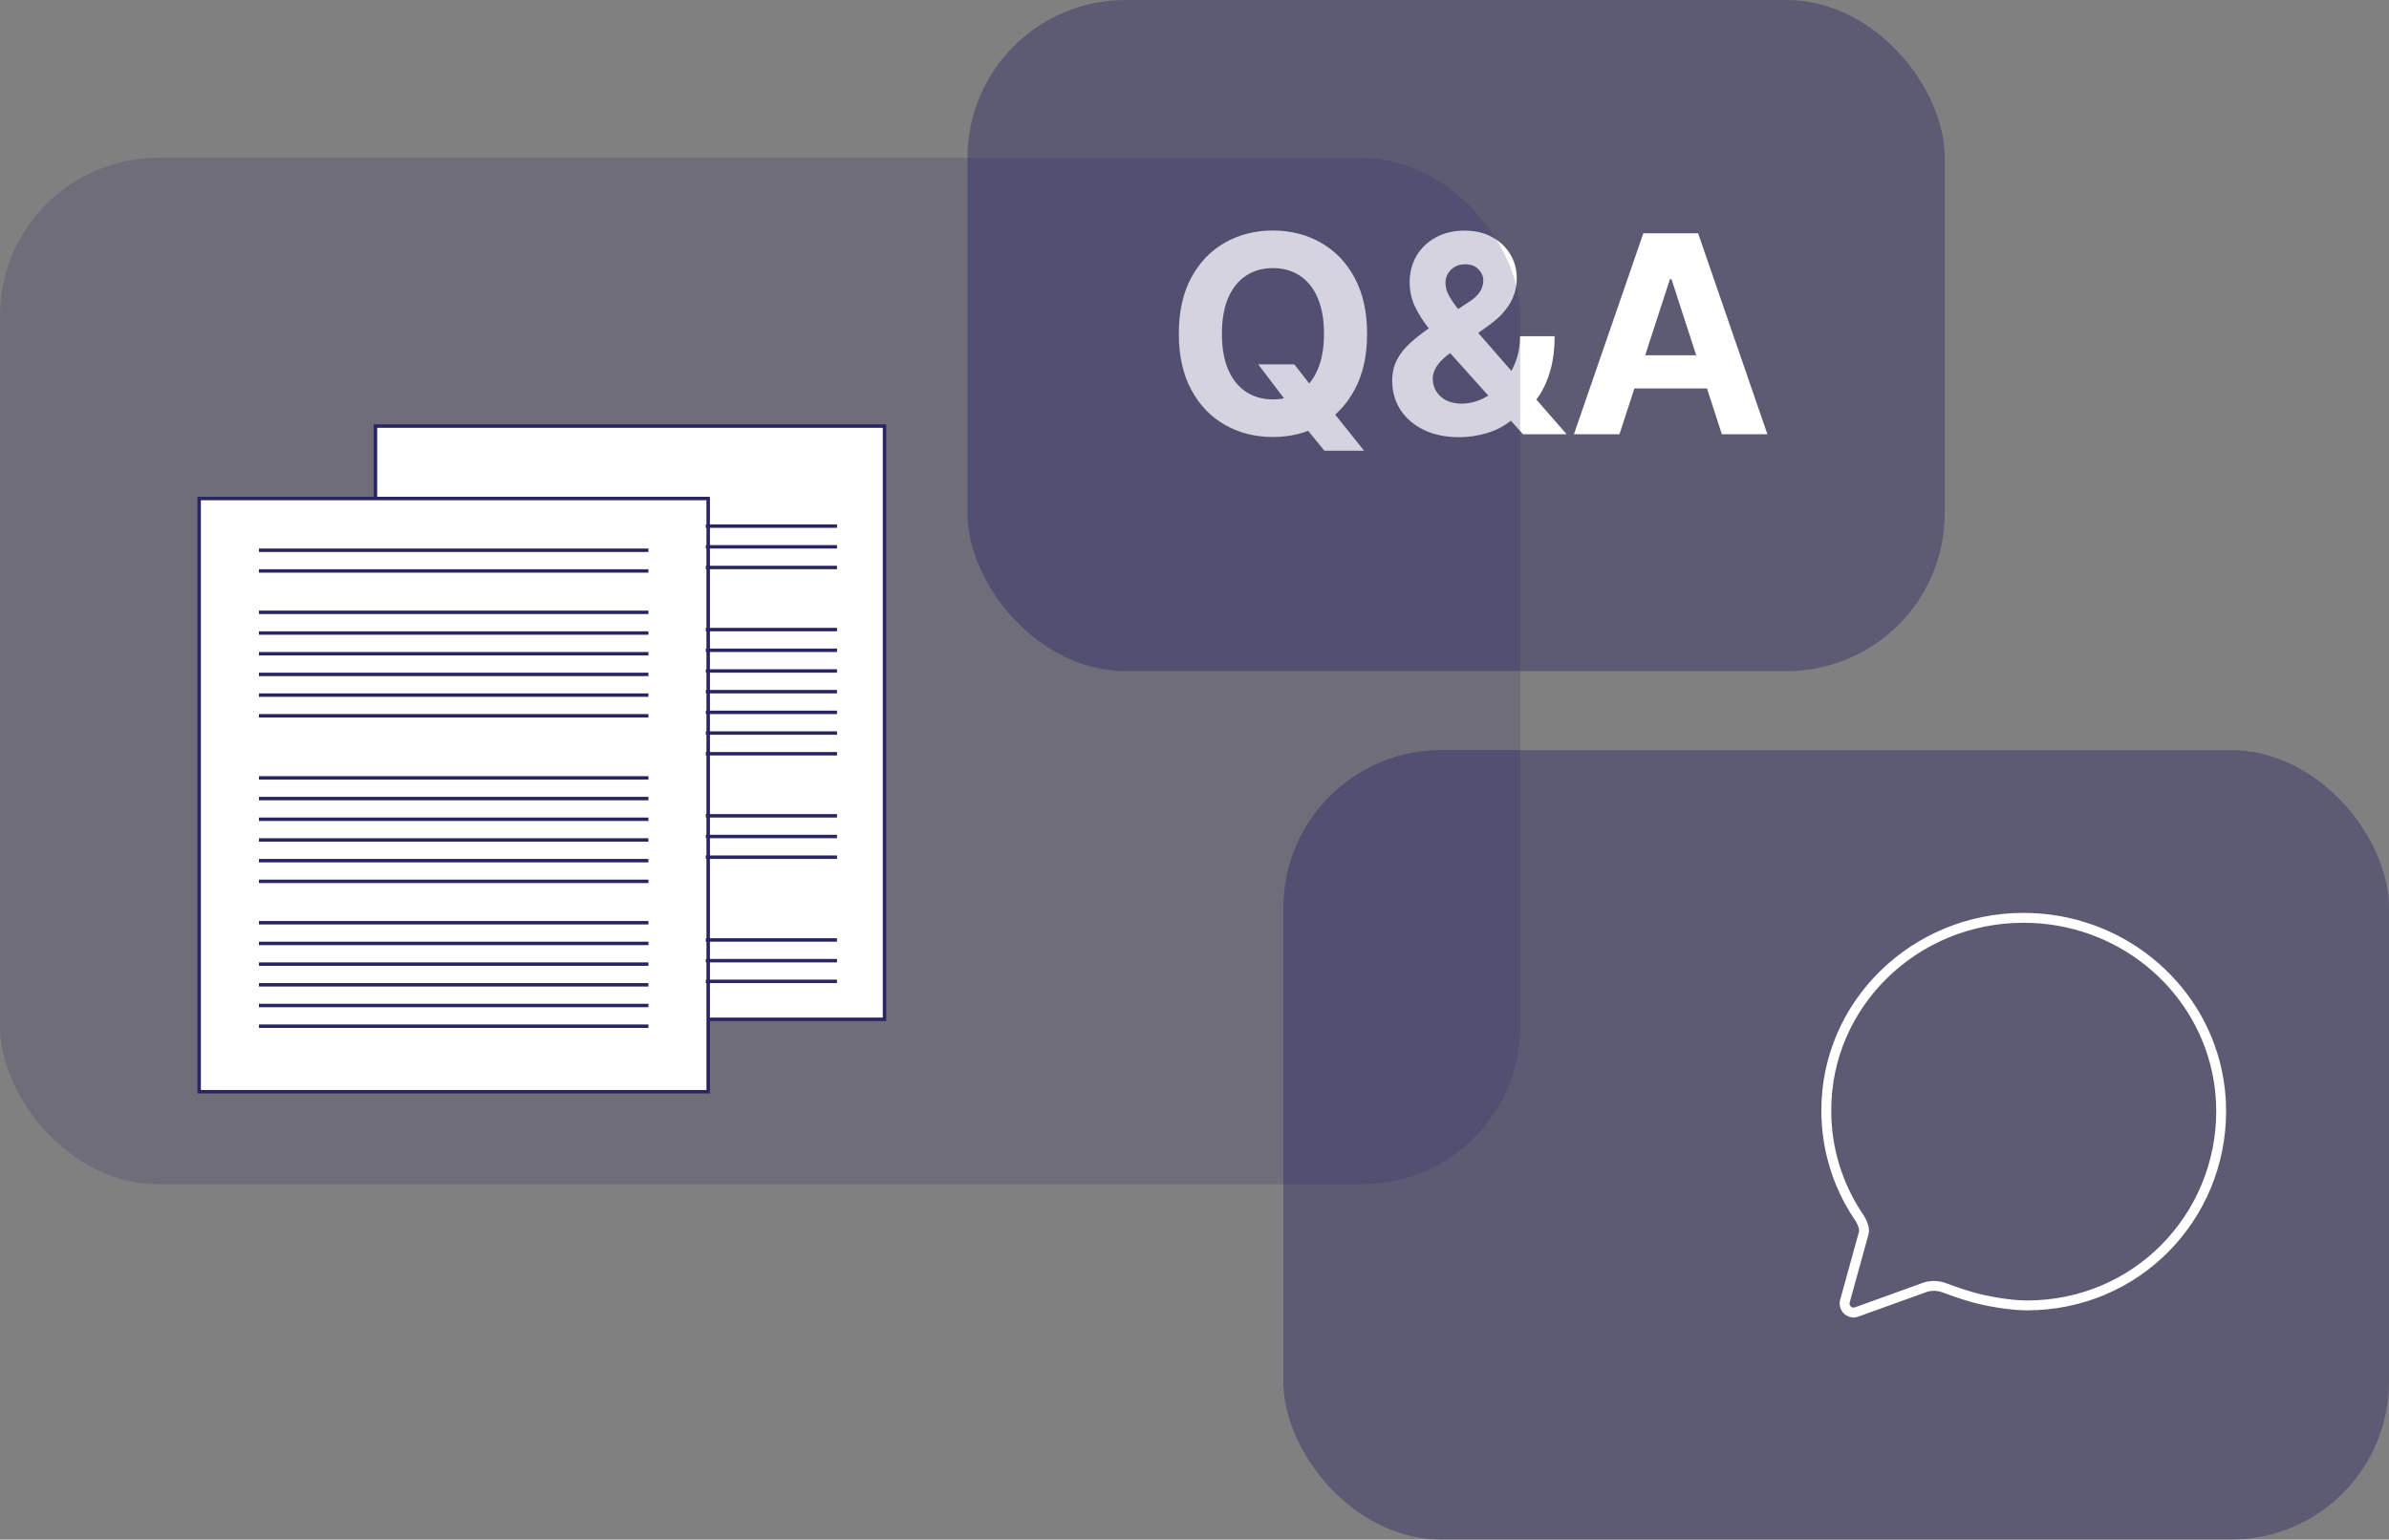 <svg width="242" height="156" viewBox="0 0 242 156" fill="none" xmlns="http://www.w3.org/2000/svg">
<rect x="0" y="0" width="242" height="156" fill="#808080" stroke="none"/>
<rect x="98" width="99" height="68" rx="16" fill="#292562" fill-opacity="0.4"/>
<path d="M127.456 36.92H131.115L132.955 39.287L134.764 41.395L138.175 45.67H134.158L131.811 42.787L130.608 41.077L127.456 36.92ZM138.483 33.818C138.483 36.039 138.062 37.928 137.22 39.486C136.385 41.044 135.245 42.233 133.8 43.055C132.361 43.871 130.744 44.278 128.947 44.278C127.138 44.278 125.514 43.867 124.075 43.045C122.637 42.224 121.5 41.034 120.665 39.476C119.83 37.918 119.412 36.032 119.412 33.818C119.412 31.598 119.83 29.708 120.665 28.151C121.5 26.593 122.637 25.406 124.075 24.591C125.514 23.769 127.138 23.358 128.947 23.358C130.744 23.358 132.361 23.769 133.8 24.591C135.245 25.406 136.385 26.593 137.22 28.151C138.062 29.708 138.483 31.598 138.483 33.818ZM134.118 33.818C134.118 32.38 133.902 31.167 133.472 30.179C133.047 29.191 132.447 28.442 131.672 27.932C130.896 27.421 129.988 27.166 128.947 27.166C127.907 27.166 126.999 27.421 126.223 27.932C125.447 28.442 124.844 29.191 124.413 30.179C123.989 31.167 123.777 32.38 123.777 33.818C123.777 35.257 123.989 36.47 124.413 37.457C124.844 38.445 125.447 39.194 126.223 39.705C126.999 40.215 127.907 40.47 128.947 40.47C129.988 40.47 130.896 40.215 131.672 39.705C132.447 39.194 133.047 38.445 133.472 37.457C133.902 36.47 134.118 35.257 134.118 33.818ZM147.837 44.298C146.432 44.298 145.219 44.046 144.198 43.543C143.177 43.039 142.391 42.356 141.841 41.494C141.298 40.626 141.026 39.658 141.026 38.591C141.026 37.795 141.185 37.09 141.503 36.473C141.821 35.856 142.266 35.29 142.836 34.773C143.406 34.249 144.069 33.729 144.824 33.212L148.772 30.616C149.282 30.292 149.657 29.95 149.895 29.592C150.134 29.228 150.253 28.833 150.253 28.409C150.253 28.005 150.091 27.63 149.766 27.285C149.441 26.941 148.98 26.772 148.384 26.778C147.986 26.778 147.641 26.868 147.35 27.047C147.058 27.219 146.829 27.448 146.664 27.733C146.505 28.011 146.425 28.323 146.425 28.668C146.425 29.092 146.544 29.523 146.783 29.96C147.022 30.398 147.34 30.862 147.738 31.352C148.135 31.836 148.569 32.36 149.04 32.923L158.695 44H154.28L146.226 35.031C145.696 34.428 145.166 33.798 144.635 33.142C144.112 32.479 143.674 31.776 143.323 31.034C142.971 30.285 142.796 29.473 142.796 28.598C142.796 27.61 143.025 26.722 143.482 25.933C143.946 25.144 144.596 24.521 145.431 24.064C146.266 23.6 147.24 23.368 148.354 23.368C149.441 23.368 150.379 23.59 151.168 24.034C151.963 24.472 152.573 25.055 152.998 25.784C153.428 26.507 153.644 27.302 153.644 28.171C153.644 29.132 153.405 30.003 152.928 30.785C152.457 31.561 151.794 32.257 150.939 32.874L146.783 35.867C146.22 36.278 145.802 36.698 145.53 37.129C145.265 37.553 145.132 37.961 145.132 38.352C145.132 38.836 145.252 39.27 145.49 39.655C145.729 40.039 146.067 40.344 146.505 40.57C146.942 40.788 147.456 40.898 148.046 40.898C148.762 40.898 149.468 40.735 150.164 40.41C150.866 40.079 151.503 39.612 152.073 39.008C152.65 38.399 153.11 37.676 153.455 36.841C153.8 36.006 153.972 35.081 153.972 34.067H157.482C157.482 35.313 157.346 36.437 157.074 37.438C156.802 38.432 156.425 39.3 155.941 40.043C155.457 40.778 154.903 41.382 154.28 41.852C154.081 41.978 153.889 42.097 153.703 42.21C153.518 42.323 153.326 42.442 153.127 42.568C152.371 43.178 151.526 43.619 150.591 43.891C149.663 44.162 148.745 44.298 147.837 44.298ZM164.049 44H159.436L166.466 23.636H172.014L179.034 44H174.42L169.319 28.29H169.16L164.049 44ZM163.761 35.996H174.659V39.356H163.761V35.996Z" fill="white"/>
<rect x="130" y="76" width="112" height="80" rx="16" fill="#292562" fill-opacity="0.4"/>
<path d="M188.797 124.923C188.912 124.502 188.659 123.916 188.417 123.494C188.342 123.368 188.261 123.246 188.173 123.129C186.103 119.99 185 116.312 185 112.552C184.966 101.759 193.916 93 204.984 93C214.636 93 222.692 99.686 224.575 108.563C224.857 109.878 225 111.22 225 112.566C225 123.375 216.395 132.271 205.328 132.271C203.568 132.271 201.193 131.829 199.898 131.466C198.603 131.104 197.31 130.623 196.976 130.494C196.635 130.363 196.272 130.296 195.907 130.295C195.507 130.294 195.112 130.373 194.744 130.529L188.222 132.883C188.079 132.944 187.928 132.984 187.773 133C187.651 133 187.53 132.975 187.418 132.928C187.305 132.88 187.203 132.811 187.118 132.724C187.032 132.637 186.964 132.534 186.919 132.42C186.874 132.307 186.851 132.186 186.853 132.063C186.861 131.956 186.88 131.85 186.911 131.747L188.797 124.923Z" stroke="white" stroke-miterlimit="10" stroke-linecap="round"/>
<rect y="16" width="154" height="104" rx="16" fill="#292562" fill-opacity="0.2"/>
<rect x="38.033" y="43.175" width="51.563" height="60.106" fill="white" stroke="#292562" stroke-width="0.349"/>
<rect x="20.175" y="50.513" width="51.563" height="60.106" fill="white" stroke="#292562" stroke-width="0.349"/>
<line x1="26.23" y1="55.755" x2="65.683" y2="55.755" stroke="#292562" stroke-width="0.349"/>
<line x1="26.23" y1="57.852" x2="65.683" y2="57.852" stroke="#292562" stroke-width="0.349"/>
<line x1="26.23" y1="62.045" x2="65.683" y2="62.045" stroke="#292562" stroke-width="0.349"/>
<line x1="26.23" y1="64.142" x2="65.683" y2="64.142" stroke="#292562" stroke-width="0.349"/>
<line x1="26.23" y1="66.239" x2="65.683" y2="66.239" stroke="#292562" stroke-width="0.349"/>
<line x1="26.23" y1="68.335" x2="65.683" y2="68.335" stroke="#292562" stroke-width="0.349"/>
<line x1="26.23" y1="70.432" x2="65.683" y2="70.432" stroke="#292562" stroke-width="0.349"/>
<line x1="26.23" y1="72.528" x2="65.683" y2="72.528" stroke="#292562" stroke-width="0.349"/>
<line x1="26.23" y1="78.819" x2="65.683" y2="78.819" stroke="#292562" stroke-width="0.349"/>
<line x1="26.23" y1="80.916" x2="65.683" y2="80.916" stroke="#292562" stroke-width="0.349"/>
<line x1="26.23" y1="83.012" x2="65.683" y2="83.012" stroke="#292562" stroke-width="0.349"/>
<line x1="26.23" y1="85.109" x2="65.683" y2="85.109" stroke="#292562" stroke-width="0.349"/>
<line x1="26.23" y1="87.206" x2="65.683" y2="87.206" stroke="#292562" stroke-width="0.349"/>
<line x1="26.23" y1="89.303" x2="65.683" y2="89.303" stroke="#292562" stroke-width="0.349"/>
<line x1="26.23" y1="93.496" x2="65.683" y2="93.496" stroke="#292562" stroke-width="0.349"/>
<line x1="26.23" y1="95.592" x2="65.683" y2="95.592" stroke="#292562" stroke-width="0.349"/>
<line x1="26.23" y1="97.689" x2="65.683" y2="97.689" stroke="#292562" stroke-width="0.349"/>
<line x1="26.23" y1="99.786" x2="65.683" y2="99.786" stroke="#292562" stroke-width="0.349"/>
<line x1="26.23" y1="101.883" x2="65.683" y2="101.883" stroke="#292562" stroke-width="0.349"/>
<line x1="26.23" y1="103.98" x2="65.683" y2="103.98" stroke="#292562" stroke-width="0.349"/>
<line x1="71.497" y1="53.309" x2="84.787" y2="53.309" stroke="#292562" stroke-width="0.349"/>
<line x1="71.497" y1="55.406" x2="84.787" y2="55.406" stroke="#292562" stroke-width="0.349"/>
<line x1="71.497" y1="57.502" x2="84.787" y2="57.502" stroke="#292562" stroke-width="0.349"/>
<line x1="71.497" y1="63.793" x2="84.787" y2="63.793" stroke="#292562" stroke-width="0.349"/>
<line x1="71.497" y1="65.889" x2="84.787" y2="65.889" stroke="#292562" stroke-width="0.349"/>
<line x1="71.497" y1="67.986" x2="84.787" y2="67.986" stroke="#292562" stroke-width="0.349"/>
<line x1="71.497" y1="70.083" x2="84.787" y2="70.083" stroke="#292562" stroke-width="0.349"/>
<line x1="71.497" y1="72.18" x2="84.787" y2="72.18" stroke="#292562" stroke-width="0.349"/>
<line x1="71.497" y1="74.276" x2="84.787" y2="74.276" stroke="#292562" stroke-width="0.349"/>
<line x1="71.497" y1="76.373" x2="84.787" y2="76.373" stroke="#292562" stroke-width="0.349"/>
<line x1="71.497" y1="82.663" x2="84.787" y2="82.663" stroke="#292562" stroke-width="0.349"/>
<line x1="71.497" y1="84.759" x2="84.787" y2="84.759" stroke="#292562" stroke-width="0.349"/>
<line x1="71.497" y1="86.856" x2="84.787" y2="86.856" stroke="#292562" stroke-width="0.349"/>
<line x1="71.497" y1="95.243" x2="84.787" y2="95.243" stroke="#292562" stroke-width="0.349"/>
<line x1="71.497" y1="97.34" x2="84.787" y2="97.34" stroke="#292562" stroke-width="0.349"/>
<line x1="71.497" y1="99.437" x2="84.787" y2="99.437" stroke="#292562" stroke-width="0.349"/>
</svg>
